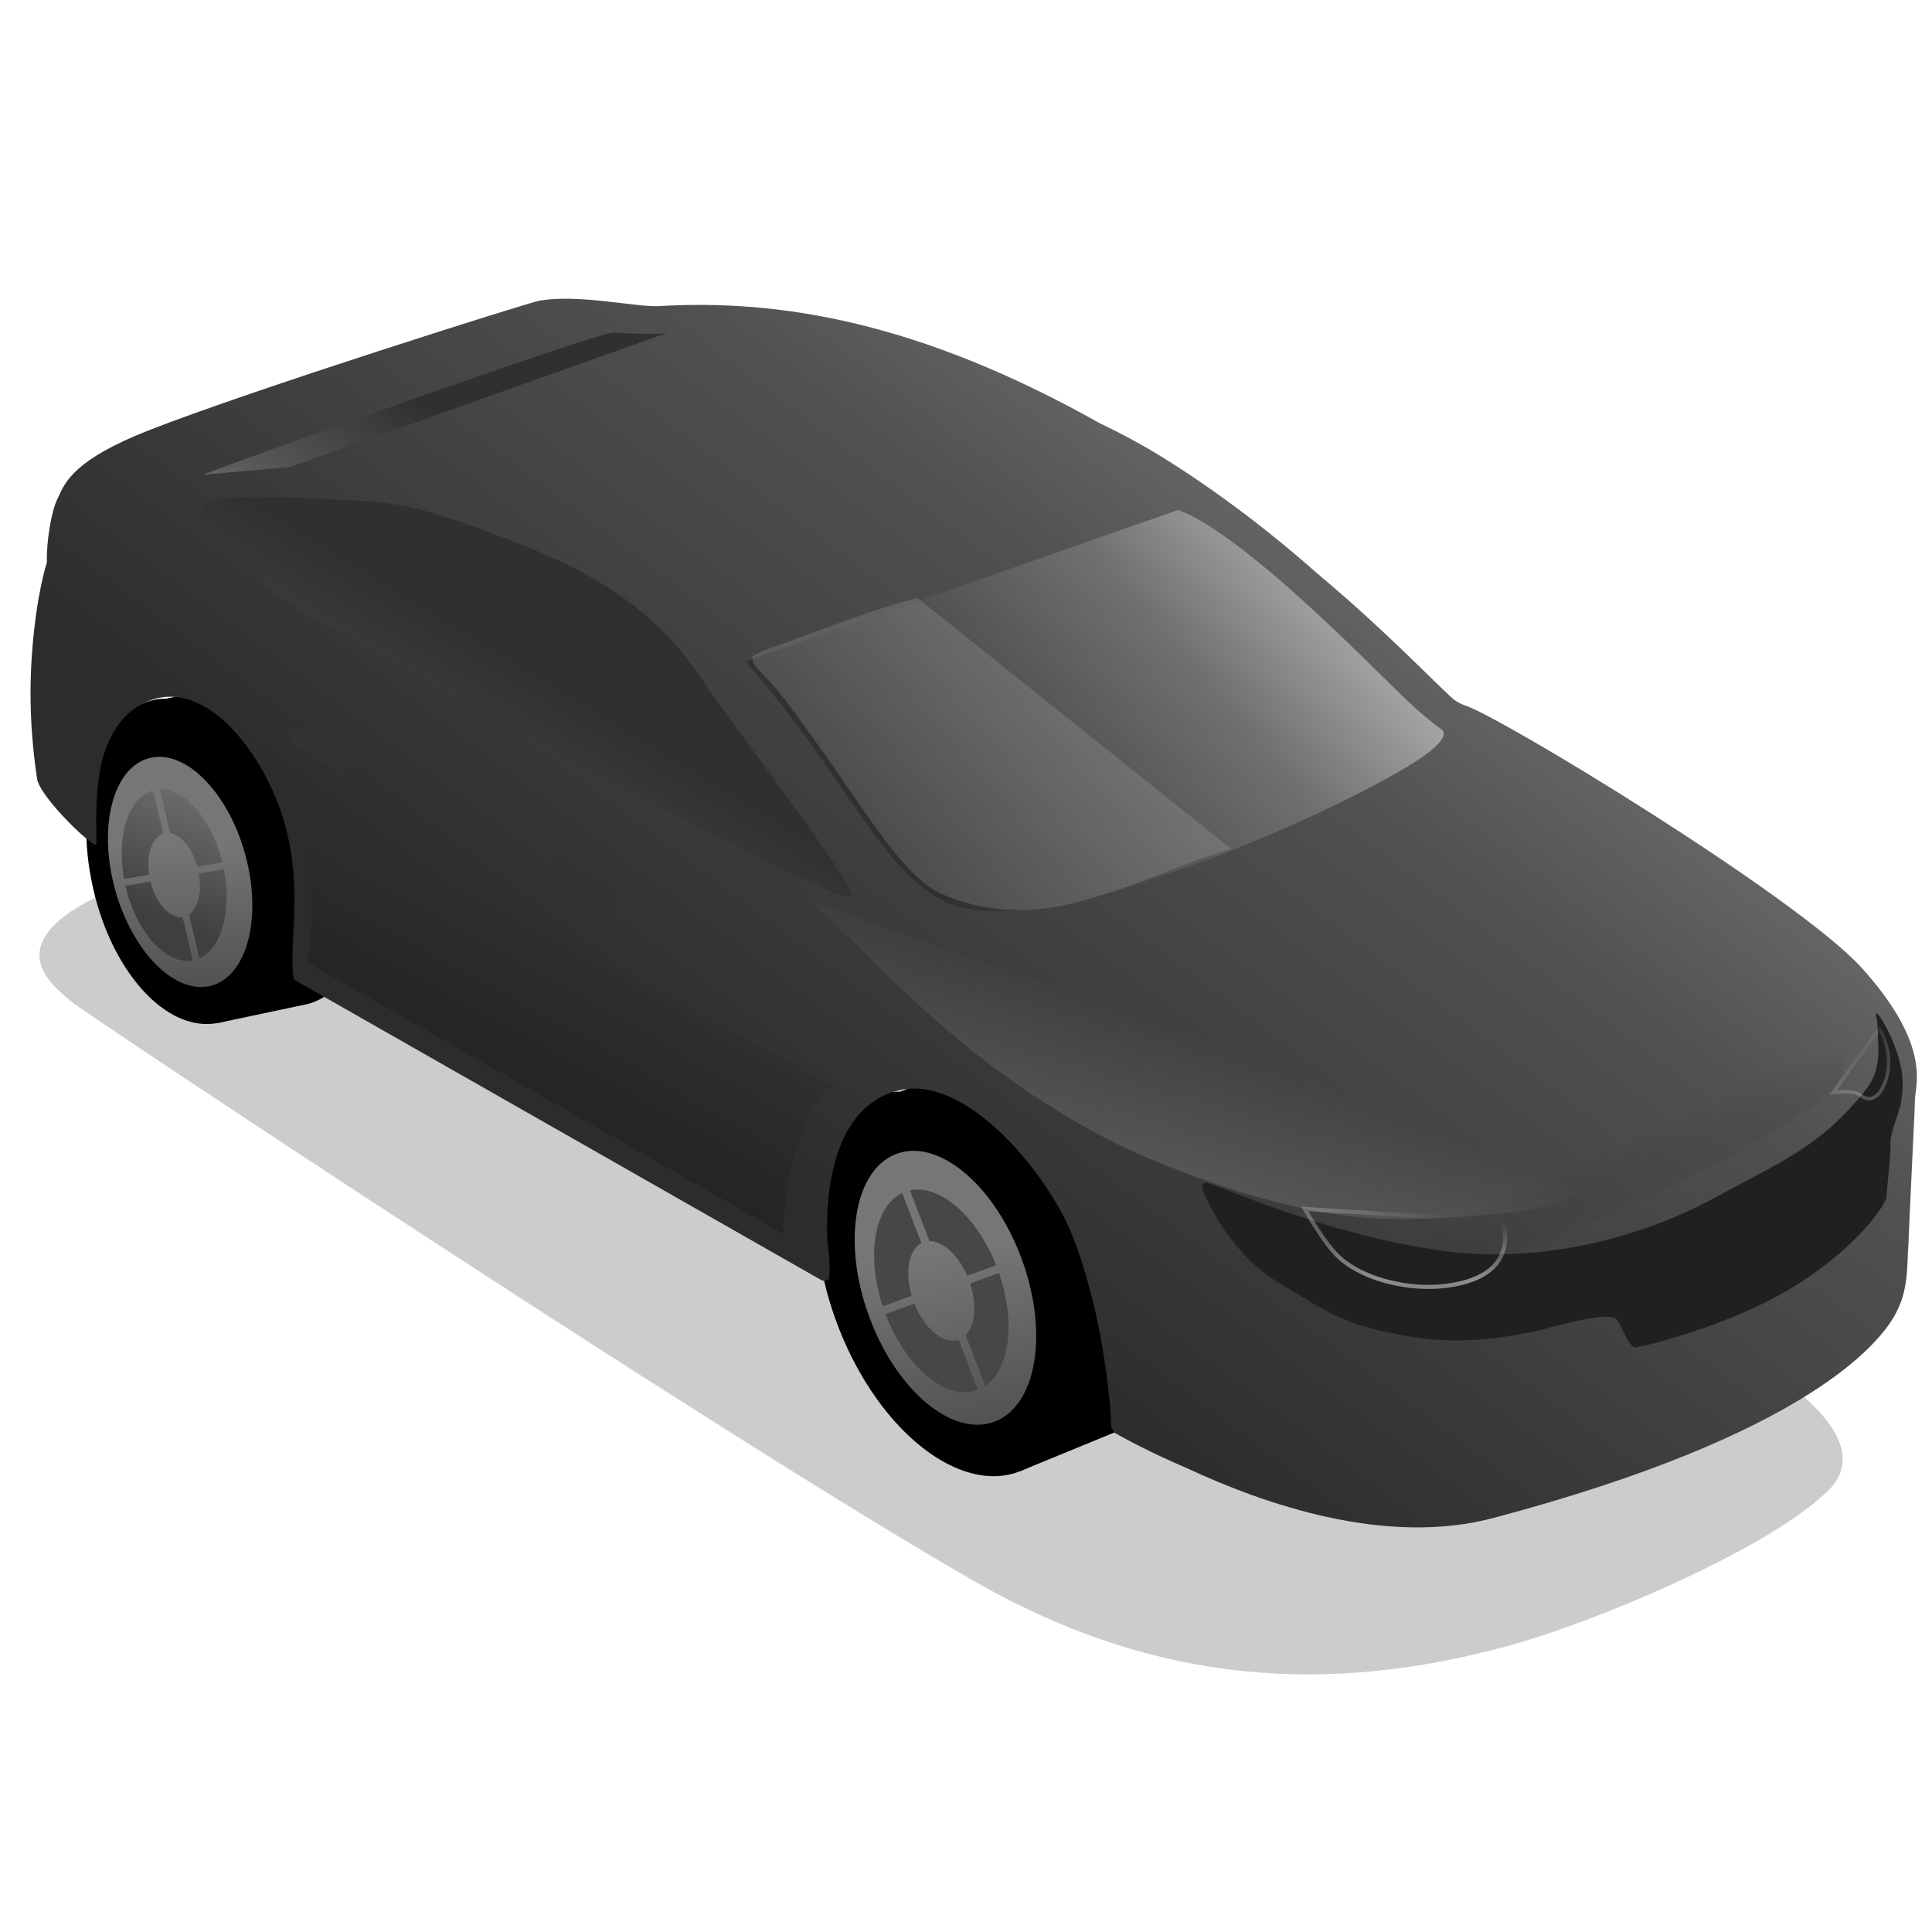 <svg width="34" height="34" viewBox="0 0 34 34" fill="none" xmlns="http://www.w3.org/2000/svg">
<g clip-path="url(#clip0_1_78)">
<g filter="url(#filter0_f_1_78)">
<path d="M26.522 28.97C28.108 28.539 31.015 27.292 32.082 26.317C33.307 25.301 30.909 23.983 30.626 23.788C30.343 23.593 16.385 15.306 13.944 14.01C11.503 12.714 3.513 14.812 1.556 15.857C-0.04 16.709 1.033 17.418 1.233 17.609C1.433 17.8 13.027 25.486 17.211 27.863C20.379 29.663 23.409 29.817 26.522 28.97Z" fill="black" fill-opacity="0.2"/>
</g>
<path fill-rule="evenodd" clip-rule="evenodd" d="M15.358 19.447L17.119 18.725L17.119 18.726C17.13 18.721 17.141 18.716 17.152 18.712C18.2 18.297 19.619 19.408 20.321 21.193C21.023 22.978 20.742 24.762 19.693 25.177C19.681 25.182 19.668 25.186 19.655 25.191L17.953 25.89L17.124 23.831C16.894 23.497 16.689 23.115 16.525 22.695C16.372 22.309 16.267 21.922 16.205 21.549L15.358 19.447Z" fill="black"/>
<path d="M17.949 25.892C16.901 26.307 15.483 25.197 14.781 23.413C14.08 21.63 14.361 19.847 15.41 19.433C16.458 19.018 17.876 20.127 18.578 21.911C19.279 23.695 18.997 25.477 17.949 25.892Z" fill="black"/>
<g filter="url(#filter1_d_1_78)">
<path d="M17.573 25.084C16.786 25.395 15.723 24.562 15.197 23.224C14.671 21.887 14.882 20.55 15.668 20.239C16.454 19.927 17.518 20.76 18.044 22.098C18.57 23.436 18.359 24.772 17.573 25.084Z" fill="url(#paint0_linear_1_78)"/>
</g>
<g filter="url(#filter2_di_1_78)">
<path fill-rule="evenodd" clip-rule="evenodd" d="M16.726 20.787C16.954 20.927 17.177 21.14 17.374 21.407L16.893 22.162C16.825 22.075 16.75 22.004 16.673 21.955L16.726 20.787ZM16.607 23.418C16.717 23.478 16.828 23.494 16.927 23.455C16.937 23.451 16.947 23.447 16.957 23.441L17.556 24.598C17.511 24.628 17.462 24.654 17.411 24.674C17.148 24.778 16.849 24.729 16.555 24.56L16.607 23.418ZM16.508 24.532L16.56 23.39C16.475 23.333 16.393 23.252 16.32 23.151L15.848 23.891C16.048 24.167 16.275 24.387 16.508 24.532ZM16.626 21.927L16.678 20.759C16.387 20.593 16.089 20.545 15.828 20.648C15.755 20.677 15.689 20.716 15.628 20.765L16.235 21.939C16.258 21.919 16.284 21.904 16.312 21.893C16.409 21.855 16.518 21.87 16.626 21.927ZM15.437 23.129C15.541 23.395 15.672 23.637 15.818 23.848L16.29 23.108C16.241 23.032 16.197 22.948 16.16 22.856C16.151 22.831 16.142 22.807 16.134 22.783L15.372 22.951C15.392 23.011 15.413 23.07 15.437 23.129ZM16.924 22.203L17.404 21.449C17.558 21.666 17.694 21.916 17.803 22.193C17.824 22.246 17.843 22.299 17.861 22.352L17.09 22.522C17.086 22.512 17.083 22.502 17.079 22.492C17.037 22.385 16.983 22.288 16.924 22.203ZM15.357 22.905C15.232 22.516 15.182 22.134 15.2 21.796L16.068 22.352C16.063 22.471 16.08 22.602 16.12 22.737L15.357 22.905ZM17.106 22.568C17.156 22.72 17.177 22.869 17.171 23.002L18.038 23.557C18.061 23.206 18.01 22.806 17.877 22.398L17.106 22.568ZM18.033 23.612L17.167 23.057C17.15 23.215 17.092 23.343 16.998 23.415L17.595 24.57C17.845 24.38 17.995 24.035 18.033 23.612ZM15.204 21.741L16.072 22.297C16.085 22.163 16.128 22.049 16.198 21.973L15.59 20.797C15.367 20.999 15.235 21.336 15.204 21.741Z" fill="#4C4C4C"/>
</g>
<path fill-rule="evenodd" clip-rule="evenodd" d="M15.361 19.41L17.122 18.688L17.122 18.689C17.133 18.684 17.144 18.679 17.155 18.675C18.204 18.26 19.622 19.371 20.324 21.156C21.026 22.941 20.745 24.724 19.697 25.139C19.684 25.145 19.671 25.149 19.658 25.154L17.956 25.853L17.125 23.79C16.896 23.457 16.692 23.076 16.528 22.658C16.377 22.273 16.271 21.888 16.209 21.516L15.361 19.41Z" fill="black"/>
<path d="M14.762 23.371C15.463 25.154 16.882 26.264 17.93 25.849C18.978 25.434 19.259 23.652 18.558 21.868C17.857 20.085 16.399 18.879 15.351 19.294C14.302 19.709 14.061 21.587 14.762 23.371Z" fill="black"/>
<g filter="url(#filter3_d_1_78)">
<path d="M17.523 25.011C16.789 25.311 15.797 24.502 15.309 23.206C14.82 21.909 15.019 20.615 15.753 20.315C16.487 20.015 17.478 20.824 17.967 22.12C18.456 23.417 18.257 24.711 17.523 25.011Z" fill="url(#paint1_linear_1_78)"/>
</g>
<g filter="url(#filter4_di_1_78)">
<path fill-rule="evenodd" clip-rule="evenodd" d="M15.655 23.066C16.016 24.018 16.741 24.612 17.283 24.402L16.943 23.521C16.683 23.61 16.341 23.331 16.163 22.883L15.655 23.066ZM15.607 22.93C15.313 22.036 15.457 21.173 15.948 20.937L16.288 21.818C16.063 21.937 15.993 22.33 16.116 22.746L15.607 22.93ZM17.093 22.393C16.934 22.024 16.663 21.78 16.429 21.783L16.085 20.89C16.605 20.777 17.258 21.337 17.603 22.209L17.093 22.393ZM17.145 22.529L17.653 22.345C17.949 23.201 17.841 24.039 17.411 24.334L17.067 23.441C17.233 23.273 17.268 22.906 17.145 22.529Z" fill="#474747"/>
</g>
<path fill-rule="evenodd" clip-rule="evenodd" d="M2.691 12.344L4.229 12.019L4.229 12.02C4.239 12.018 4.249 12.015 4.259 12.013C5.172 11.832 6.159 12.946 6.464 14.501C6.769 16.055 6.276 17.462 5.363 17.643C5.352 17.645 5.341 17.648 5.329 17.649L3.842 17.964L3.473 16.161C3.337 15.857 3.229 15.519 3.157 15.156C3.092 14.821 3.063 14.494 3.068 14.184L2.691 12.344Z" fill="black"/>
<path d="M3.837 17.964C2.924 18.145 1.936 17.032 1.632 15.479C1.327 13.925 1.82 12.519 2.734 12.338C3.647 12.157 4.634 13.27 4.938 14.823C5.243 16.377 4.75 17.783 3.837 17.964Z" fill="black"/>
<g filter="url(#filter5_d_1_78)">
<path d="M3.651 17.251C2.966 17.387 2.226 16.552 1.998 15.387C1.769 14.222 2.139 13.168 2.824 13.032C3.509 12.896 4.249 13.731 4.478 14.896C4.706 16.061 4.336 17.116 3.651 17.251Z" fill="url(#paint2_linear_1_78)"/>
</g>
<g filter="url(#filter6_di_1_78)">
<path fill-rule="evenodd" clip-rule="evenodd" d="M3.6 13.635C3.765 13.783 3.915 13.989 4.035 14.236L3.532 14.778C3.49 14.697 3.439 14.628 3.384 14.576L3.6 13.635ZM3.113 15.755C3.193 15.82 3.282 15.85 3.367 15.833C3.377 15.832 3.386 15.829 3.395 15.826L3.709 16.855C3.668 16.873 3.625 16.887 3.58 16.896C3.351 16.941 3.115 16.856 2.902 16.675L3.113 15.755ZM2.868 16.645L3.079 15.725C3.019 15.667 2.964 15.589 2.92 15.496L2.427 16.027C2.548 16.281 2.7 16.492 2.868 16.645ZM3.35 14.547L3.566 13.605C3.354 13.428 3.12 13.344 2.893 13.389C2.829 13.402 2.769 13.424 2.712 13.454L3.031 14.498C3.053 14.486 3.076 14.477 3.1 14.473C3.184 14.456 3.271 14.485 3.35 14.547ZM2.206 15.347C2.252 15.578 2.321 15.794 2.409 15.988L2.902 15.457C2.873 15.388 2.85 15.313 2.834 15.232C2.83 15.211 2.826 15.19 2.823 15.169L2.18 15.193C2.187 15.244 2.196 15.295 2.206 15.347ZM3.551 14.816L4.054 14.275C4.146 14.473 4.22 14.697 4.267 14.938C4.276 14.984 4.284 15.03 4.291 15.076L3.638 15.1C3.637 15.091 3.635 15.082 3.634 15.074C3.615 14.98 3.587 14.894 3.551 14.816ZM2.175 15.153C2.131 14.818 2.147 14.5 2.212 14.228L2.834 14.809C2.812 14.904 2.806 15.014 2.818 15.13L2.175 15.153ZM3.645 15.139C3.663 15.27 3.658 15.394 3.633 15.501L4.255 16.082C4.327 15.8 4.344 15.467 4.297 15.116L3.645 15.139ZM4.244 16.125L3.622 15.545C3.585 15.67 3.519 15.766 3.432 15.811L3.746 16.838C3.977 16.721 4.15 16.463 4.244 16.125ZM2.223 14.184L2.845 14.765C2.876 14.657 2.928 14.571 2.996 14.52L2.677 13.475C2.466 13.606 2.309 13.86 2.223 14.184Z" fill="#4C4C4C"/>
</g>
<path fill-rule="evenodd" clip-rule="evenodd" d="M2.685 12.383L4.223 12.058L4.223 12.059C4.232 12.057 4.242 12.055 4.251 12.053C5.165 11.872 6.152 12.985 6.457 14.54C6.762 16.095 6.269 17.502 5.355 17.683C5.343 17.685 5.331 17.687 5.319 17.689L3.836 18.003L3.469 16.208C3.331 15.902 3.222 15.561 3.15 15.195C3.084 14.858 3.055 14.527 3.06 14.215L2.685 12.383Z" fill="black"/>
<path d="M3.838 18.002C2.914 18.185 1.916 17.06 1.608 15.489C1.3 13.918 1.799 12.497 2.722 12.314C3.645 12.131 4.644 13.256 4.952 14.827C5.26 16.397 4.761 17.819 3.838 18.002Z" fill="black"/>
<g filter="url(#filter7_d_1_78)">
<g filter="url(#filter8_d_1_78)">
<path d="M3.712 17.348C3.077 17.511 2.321 16.746 2.021 15.639C1.722 14.532 1.994 13.503 2.629 13.341C3.263 13.178 4.02 13.944 4.319 15.05C4.618 16.157 4.346 17.186 3.712 17.348Z" fill="url(#paint3_linear_1_78)"/>
</g>
<g filter="url(#filter9_di_1_78)">
<path fill-rule="evenodd" clip-rule="evenodd" d="M2.28 15.531C2.467 16.349 2.995 16.933 3.465 16.844L3.287 16.083C3.063 16.115 2.815 15.842 2.721 15.457L2.28 15.531ZM2.255 15.41C2.116 14.646 2.335 13.971 2.767 13.851L2.944 14.612C2.747 14.677 2.644 14.983 2.697 15.336L2.255 15.41ZM3.544 15.193C3.456 14.871 3.26 14.634 3.066 14.603L2.886 13.832C3.329 13.816 3.802 14.363 3.985 15.119L3.544 15.193ZM3.572 15.314L4.012 15.24C4.155 15.973 3.969 16.632 3.58 16.808L3.4 16.037C3.557 15.926 3.629 15.636 3.572 15.314Z" fill="url(#paint4_linear_1_78)"/>
</g>
</g>
<g filter="url(#filter10_ii_1_78)">
<path fill-rule="evenodd" clip-rule="evenodd" d="M25.442 12.53C25.515 12.579 25.579 12.613 25.636 12.631C26.269 12.831 31.501 16.015 32.618 17.25C33.704 18.452 33.61 19.137 33.566 19.455C33.56 19.501 33.555 19.539 33.554 19.57C33.552 19.725 33.537 20.036 33.517 20.432C33.506 20.665 33.493 20.928 33.48 21.206L33.438 22.148C33.433 22.218 33.429 22.29 33.427 22.363C33.414 22.675 33.4 23.014 33.193 23.376C32.937 23.823 31.724 25.449 26.131 26.932C24.234 27.435 22.092 26.685 20.732 26.049C20.125 25.791 19.678 25.549 19.484 25.44C19.456 25.424 19.439 25.397 19.436 25.365C19.427 25.36 19.419 25.356 19.412 25.352C19.398 24.873 19.314 24.185 19.175 23.497C19.022 22.784 18.81 22.076 18.564 21.608C17.979 20.497 16.691 19.101 15.614 19.419C14.393 19.78 14.407 21.514 14.411 21.928C14.413 22.05 14.423 22.131 14.434 22.212C14.448 22.328 14.463 22.441 14.45 22.669C14.449 22.678 14.447 22.686 14.445 22.694C14.443 22.715 14.442 22.736 14.44 22.759L14.408 22.741C14.38 22.76 14.342 22.763 14.308 22.744L5.063 17.477C5.037 17.462 5.019 17.436 5.015 17.406C4.992 17.192 5.004 16.94 5.017 16.657V16.657C5.052 15.925 5.097 14.984 4.558 13.934C4.066 12.975 3.316 12.322 2.599 12.511C1.882 12.701 1.656 13.454 1.598 13.876C1.541 14.29 1.547 14.673 1.55 14.895V14.895C1.551 14.985 1.552 15.048 1.548 15.077C1.535 15.178 0.557 14.256 0.507 13.92C0.354 12.896 0.355 11.943 0.506 10.917C0.531 10.743 0.618 10.294 0.673 10.144C0.678 10.13 0.68 10.116 0.68 10.102C0.671 9.747 0.758 9.216 0.866 8.996C0.876 8.977 0.885 8.957 0.895 8.936L0.895 8.935C1.01 8.686 1.189 8.296 2.46 7.795C4.264 7.085 9.158 5.542 9.346 5.509C9.791 5.432 10.353 5.499 10.807 5.553C11.074 5.585 11.305 5.613 11.452 5.604C13.589 5.479 16.04 5.883 19.218 7.67C19.645 7.874 20.066 8.104 20.472 8.364C21.485 9.011 22.332 9.687 23.035 10.307C23.858 10.996 24.49 11.612 24.943 12.053C25.144 12.249 25.31 12.411 25.442 12.53Z" fill="url(#paint5_linear_1_78)"/>
</g>
<g filter="url(#filter11_ddi_1_78)">
<path d="M16.739 15.813C15.57 15.266 14.977 13.607 13.237 11.624C13.214 11.598 13.224 11.557 13.257 11.546L20.785 8.91C20.792 8.908 20.799 8.907 20.807 8.909C20.902 8.932 21.634 9.161 23.703 11.152C24.713 12.124 24.912 12.374 25.439 12.764C25.522 12.826 25.502 12.953 25.174 13.199C24.131 13.983 18.456 16.615 16.739 15.813Z" fill="url(#paint6_linear_1_78)"/>
</g>
<g filter="url(#filter12_di_1_78)">
<path d="M8.679 9.211C7.147 8.652 6.926 8.688 5.732 8.634C4.992 8.601 3.763 8.504 3.62 8.831C3.477 9.157 4.85 10.265 5.422 10.617C5.702 10.788 15.385 16.198 15.096 15.598C14.741 14.857 13.047 12.712 12.475 11.842C11.522 10.39 10.212 9.771 8.679 9.211Z" fill="url(#paint7_linear_1_78)"/>
</g>
<g filter="url(#filter13_di_1_78)">
<path d="M5.201 8.073L11.842 5.711C11.842 5.711 11.694 5.756 10.894 5.708C10.615 5.692 3.721 8.168 3.67 8.209L5.201 8.073Z" fill="url(#paint8_linear_1_78)"/>
</g>
<g filter="url(#filter14_f_1_78)">
<path d="M19.538 20.073C17.085 18.796 15.744 17.271 14.295 15.867C18.729 17.402 28.002 20.741 27.846 20.924C27.651 21.153 26.963 21.404 24.712 21.454C22.495 21.503 19.818 20.219 19.538 20.073Z" fill="url(#paint9_linear_1_78)" fill-opacity="0.21"/>
</g>
<g filter="url(#filter15_di_1_78)">
<path d="M10.822 15.612C10.823 15.594 10.813 15.577 10.797 15.568L9.881 15.07C9.85 15.053 9.812 15.075 9.81 15.11L9.8 15.34C9.799 15.358 9.809 15.376 9.825 15.385L10.741 15.88C10.772 15.898 10.81 15.876 10.812 15.84L10.822 15.612Z" fill="#323232"/>
</g>
<g filter="url(#filter16_di_1_78)">
<path d="M6.125 13.282C6.126 13.264 6.116 13.246 6.099 13.238L5.183 12.74C5.152 12.723 5.114 12.745 5.112 12.78L5.102 13.01C5.101 13.028 5.111 13.046 5.127 13.055L6.043 13.55C6.075 13.567 6.113 13.546 6.114 13.51L6.125 13.282Z" fill="#323232"/>
</g>
<path d="M21.666 14.938L16.145 10.523C15.483 10.67 13.965 11.269 13.677 11.363C13.303 11.484 13.239 11.558 13.239 11.558C13.234 11.669 13.288 11.72 13.459 11.902C13.703 12.161 13.806 12.281 14.403 13.118C15.263 14.323 15.908 15.437 16.561 15.727C17.081 15.958 17.899 16.176 19.091 15.841C20.157 15.542 20.821 15.18 21.666 14.938Z" fill="#C4C4C4" fill-opacity="0.2"/>
<g opacity="0.17" filter="url(#filter17_f_1_78)">
<path d="M31.641 18.689C30.03 19.849 26.491 21.452 24.934 21.651" stroke="url(#paint10_linear_1_78)" stroke-width="1.593" stroke-linecap="round" stroke-linejoin="round"/>
</g>
<g filter="url(#filter18_dii_1_78)">
<path d="M32.807 19.192C33.127 18.797 33.056 18.468 33.035 17.952C33.035 17.944 33.033 17.936 33.031 17.929C32.909 17.499 33.446 18.367 33.48 18.951C33.491 19.143 33.474 19.239 33.449 19.415C33.437 19.495 33.249 19.98 33.268 20.088C33.288 20.195 33.201 20.926 33.2 21.037C33.199 21.148 32.699 21.951 31.448 22.691C30.409 23.306 28.94 23.674 28.79 23.688C28.64 23.703 28.517 23.198 28.411 23.166C28.132 23.081 27.284 23.349 26.969 23.414C26.602 23.489 25.745 23.661 24.824 23.5C23.685 23.301 23.515 23.163 22.488 22.542C21.772 22.11 21.298 21.291 21.158 20.889C21.136 20.824 21.195 20.771 21.259 20.794C21.923 21.041 23.481 21.707 25.276 21.974C27.792 22.347 29.844 21.235 30.137 21.076C31.373 20.404 32.017 20.164 32.807 19.192Z" fill="#211F1F"/>
</g>
<mask id="mask0_1_78" style="mask-type:alpha" maskUnits="userSpaceOnUse" x="21" y="17" width="13" height="7">
<path d="M32.809 19.187C33.16 18.753 33.08 18.198 32.969 17.806C32.943 17.711 33.041 17.658 33.096 17.74C33.453 18.275 33.579 18.744 33.603 18.974C33.614 19.166 33.604 19.287 33.579 19.463C33.567 19.543 33.251 19.975 33.27 20.082C33.29 20.19 33.204 20.92 33.203 21.031C33.201 21.142 32.702 21.946 31.451 22.687C30.413 23.302 28.944 23.671 28.794 23.686C28.645 23.701 28.521 23.196 28.415 23.163C28.136 23.079 27.288 23.348 26.973 23.413C26.606 23.488 25.749 23.661 24.828 23.5C23.689 23.302 23.519 23.164 22.492 22.544C21.776 22.112 21.301 21.294 21.16 20.891C21.138 20.827 21.198 20.773 21.261 20.797C21.926 21.043 23.484 21.709 25.279 21.974C27.796 22.345 29.846 21.232 30.14 21.072C31.375 20.4 32.019 20.16 32.809 19.187Z" fill="#999999"/>
</mask>
<g mask="url(#mask0_1_78)">
<g filter="url(#filter19_d_1_78)">
<path d="M22.939 21.216L26.417 21.425C26.419 21.431 26.421 21.439 26.424 21.448C26.433 21.477 26.443 21.518 26.451 21.568C26.467 21.669 26.472 21.803 26.431 21.941C26.391 22.078 26.304 22.22 26.133 22.336C25.961 22.453 25.703 22.546 25.317 22.58C25.087 22.6 24.772 22.585 24.451 22.509C24.13 22.433 23.805 22.297 23.555 22.078C23.418 21.959 23.257 21.73 23.128 21.529C23.064 21.429 23.009 21.336 22.969 21.268C22.958 21.249 22.948 21.231 22.939 21.216Z" stroke="white" stroke-opacity="0.5" stroke-width="0.072"/>
</g>
<g filter="url(#filter20_d_1_78)">
<path d="M32.224 19.187L33.039 18.066C33.047 18.08 33.057 18.098 33.068 18.119C33.098 18.178 33.135 18.262 33.162 18.363C33.217 18.567 33.234 18.839 33.087 19.122C33.044 19.205 32.983 19.263 32.917 19.286C32.854 19.309 32.781 19.299 32.707 19.238C32.67 19.208 32.615 19.192 32.559 19.184C32.501 19.175 32.437 19.174 32.378 19.176C32.319 19.178 32.265 19.182 32.224 19.187Z" stroke="white" stroke-opacity="0.5" stroke-width="0.06"/>
</g>
</g>
<g filter="url(#filter21_f_1_78)">
<path d="M14.684 19.111L5.096 14.04C5.633 15.179 5.469 16.423 5.422 16.944L13.776 21.704C13.843 20.221 14.326 19.24 14.684 19.111Z" fill="url(#paint11_linear_1_78)"/>
</g>
</g>
<defs>
<filter id="filter0_f_1_78" x="0.022" y="12.927" width="33.08" height="17.213" filterUnits="userSpaceOnUse" color-interpolation-filters="sRGB">
<feFlood flood-opacity="0" result="BackgroundImageFix"/>
<feBlend mode="normal" in="SourceGraphic" in2="BackgroundImageFix" result="shape"/>
<feGaussianBlur stdDeviation="0.337" result="effect1_foregroundBlur_1_78"/>
</filter>
<filter id="filter1_d_1_78" x="14.883" y="20.149" width="3.474" height="5.024" filterUnits="userSpaceOnUse" color-interpolation-filters="sRGB">
<feFlood flood-opacity="0" result="BackgroundImageFix"/>
<feColorMatrix in="SourceAlpha" type="matrix" values="0 0 0 0 0 0 0 0 0 0 0 0 0 0 0 0 0 0 127 0" result="hardAlpha"/>
<feOffset/>
<feGaussianBlur stdDeviation="0.012"/>
<feComposite in2="hardAlpha" operator="out"/>
<feColorMatrix type="matrix" values="0 0 0 0 0 0 0 0 0 0 0 0 0 0 0 0 0 0 0.25 0"/>
<feBlend mode="normal" in2="BackgroundImageFix" result="effect1_dropShadow_1_78"/>
<feBlend mode="normal" in="SourceGraphic" in2="effect1_dropShadow_1_78" result="shape"/>
</filter>
<filter id="filter2_di_1_78" x="15.124" y="20.589" width="2.934" height="4.188" filterUnits="userSpaceOnUse" color-interpolation-filters="sRGB">
<feFlood flood-opacity="0" result="BackgroundImageFix"/>
<feColorMatrix in="SourceAlpha" type="matrix" values="0 0 0 0 0 0 0 0 0 0 0 0 0 0 0 0 0 0 127 0" result="hardAlpha"/>
<feOffset dy="0.01"/>
<feGaussianBlur stdDeviation="0.007"/>
<feColorMatrix type="matrix" values="0 0 0 0 1 0 0 0 0 1 0 0 0 0 1 0 0 0 0.41 0"/>
<feBlend mode="normal" in2="BackgroundImageFix" result="effect1_dropShadow_1_78"/>
<feBlend mode="normal" in="SourceGraphic" in2="effect1_dropShadow_1_78" result="shape"/>
<feColorMatrix in="SourceAlpha" type="matrix" values="0 0 0 0 0 0 0 0 0 0 0 0 0 0 0 0 0 0 127 0" result="hardAlpha"/>
<feOffset dx="-0.072" dy="0.048"/>
<feGaussianBlur stdDeviation="0.036"/>
<feComposite in2="hardAlpha" operator="arithmetic" k2="-1" k3="1"/>
<feColorMatrix type="matrix" values="0 0 0 0 0 0 0 0 0 0 0 0 0 0 0 0 0 0 0.25 0"/>
<feBlend mode="normal" in2="shape" result="effect2_innerShadow_1_78"/>
</filter>
<filter id="filter3_d_1_78" x="15.023" y="20.235" width="3.229" height="4.856" filterUnits="userSpaceOnUse" color-interpolation-filters="sRGB">
<feFlood flood-opacity="0" result="BackgroundImageFix"/>
<feColorMatrix in="SourceAlpha" type="matrix" values="0 0 0 0 0 0 0 0 0 0 0 0 0 0 0 0 0 0 127 0" result="hardAlpha"/>
<feOffset/>
<feGaussianBlur stdDeviation="0.009"/>
<feComposite in2="hardAlpha" operator="out"/>
<feColorMatrix type="matrix" values="0 0 0 0 0 0 0 0 0 0 0 0 0 0 0 0 0 0 0.25 0"/>
<feBlend mode="normal" in2="BackgroundImageFix" result="effect1_dropShadow_1_78"/>
<feBlend mode="normal" in="SourceGraphic" in2="effect1_dropShadow_1_78" result="shape"/>
</filter>
<filter id="filter4_di_1_78" x="15.383" y="20.871" width="2.451" height="3.621" filterUnits="userSpaceOnUse" color-interpolation-filters="sRGB">
<feFlood flood-opacity="0" result="BackgroundImageFix"/>
<feColorMatrix in="SourceAlpha" type="matrix" values="0 0 0 0 0 0 0 0 0 0 0 0 0 0 0 0 0 0 127 0" result="hardAlpha"/>
<feOffset dy="0.01"/>
<feGaussianBlur stdDeviation="0.007"/>
<feColorMatrix type="matrix" values="0 0 0 0 1 0 0 0 0 1 0 0 0 0 1 0 0 0 0.41 0"/>
<feBlend mode="normal" in2="BackgroundImageFix" result="effect1_dropShadow_1_78"/>
<feBlend mode="normal" in="SourceGraphic" in2="effect1_dropShadow_1_78" result="shape"/>
<feColorMatrix in="SourceAlpha" type="matrix" values="0 0 0 0 0 0 0 0 0 0 0 0 0 0 0 0 0 0 127 0" result="hardAlpha"/>
<feOffset dx="-0.072" dy="0.048"/>
<feGaussianBlur stdDeviation="0.036"/>
<feComposite in2="hardAlpha" operator="arithmetic" k2="-1" k3="1"/>
<feColorMatrix type="matrix" values="0 0 0 0 0 0 0 0 0 0 0 0 0 0 0 0 0 0 0.25 0"/>
<feBlend mode="normal" in2="shape" result="effect2_innerShadow_1_78"/>
</filter>
<filter id="filter5_d_1_78" x="1.91" y="12.998" width="2.655" height="4.288" filterUnits="userSpaceOnUse" color-interpolation-filters="sRGB">
<feFlood flood-opacity="0" result="BackgroundImageFix"/>
<feColorMatrix in="SourceAlpha" type="matrix" values="0 0 0 0 0 0 0 0 0 0 0 0 0 0 0 0 0 0 127 0" result="hardAlpha"/>
<feOffset/>
<feGaussianBlur stdDeviation="0.01"/>
<feComposite in2="hardAlpha" operator="out"/>
<feColorMatrix type="matrix" values="0 0 0 0 0 0 0 0 0 0 0 0 0 0 0 0 0 0 0.25 0"/>
<feBlend mode="normal" in2="BackgroundImageFix" result="effect1_dropShadow_1_78"/>
<feBlend mode="normal" in="SourceGraphic" in2="effect1_dropShadow_1_78" result="shape"/>
</filter>
<filter id="filter6_di_1_78" x="2.09" y="13.373" width="2.245" height="3.574" filterUnits="userSpaceOnUse" color-interpolation-filters="sRGB">
<feFlood flood-opacity="0" result="BackgroundImageFix"/>
<feColorMatrix in="SourceAlpha" type="matrix" values="0 0 0 0 0 0 0 0 0 0 0 0 0 0 0 0 0 0 127 0" result="hardAlpha"/>
<feOffset dy="0.008"/>
<feGaussianBlur stdDeviation="0.006"/>
<feColorMatrix type="matrix" values="0 0 0 0 1 0 0 0 0 1 0 0 0 0 1 0 0 0 0.41 0"/>
<feBlend mode="normal" in2="BackgroundImageFix" result="effect1_dropShadow_1_78"/>
<feBlend mode="normal" in="SourceGraphic" in2="effect1_dropShadow_1_78" result="shape"/>
<feColorMatrix in="SourceAlpha" type="matrix" values="0 0 0 0 0 0 0 0 0 0 0 0 0 0 0 0 0 0 127 0" result="hardAlpha"/>
<feOffset dx="-0.06" dy="0.04"/>
<feGaussianBlur stdDeviation="0.03"/>
<feComposite in2="hardAlpha" operator="arithmetic" k2="-1" k3="1"/>
<feColorMatrix type="matrix" values="0 0 0 0 0 0 0 0 0 0 0 0 0 0 0 0 0 0 0.25 0"/>
<feBlend mode="normal" in2="shape" result="effect2_innerShadow_1_78"/>
</filter>
<filter id="filter7_d_1_78" x="1.882" y="13.301" width="2.576" height="4.086" filterUnits="userSpaceOnUse" color-interpolation-filters="sRGB">
<feFlood flood-opacity="0" result="BackgroundImageFix"/>
<feColorMatrix in="SourceAlpha" type="matrix" values="0 0 0 0 0 0 0 0 0 0 0 0 0 0 0 0 0 0 127 0" result="hardAlpha"/>
<feOffset/>
<feGaussianBlur stdDeviation="0.009"/>
<feComposite in2="hardAlpha" operator="out"/>
<feColorMatrix type="matrix" values="0 0 0 0 0 0 0 0 0 0 0 0 0 0 0 0 0 0 0.25 0"/>
<feBlend mode="normal" in2="BackgroundImageFix" result="effect1_dropShadow_1_78"/>
<feBlend mode="normal" in="SourceGraphic" in2="effect1_dropShadow_1_78" result="shape"/>
</filter>
<filter id="filter8_d_1_78" x="1.882" y="13.301" width="2.577" height="4.087" filterUnits="userSpaceOnUse" color-interpolation-filters="sRGB">
<feFlood flood-opacity="0" result="BackgroundImageFix"/>
<feColorMatrix in="SourceAlpha" type="matrix" values="0 0 0 0 0 0 0 0 0 0 0 0 0 0 0 0 0 0 127 0" result="hardAlpha"/>
<feOffset/>
<feGaussianBlur stdDeviation="0.009"/>
<feComposite in2="hardAlpha" operator="out"/>
<feColorMatrix type="matrix" values="0 0 0 0 0 0 0 0 0 0 0 0 0 0 0 0 0 0 0.25 0"/>
<feBlend mode="normal" in2="BackgroundImageFix" result="effect1_dropShadow_1_78"/>
<feBlend mode="normal" in="SourceGraphic" in2="effect1_dropShadow_1_78" result="shape"/>
</filter>
<filter id="filter9_di_1_78" x="2.141" y="13.827" width="1.933" height="3.074" filterUnits="userSpaceOnUse" color-interpolation-filters="sRGB">
<feFlood flood-opacity="0" result="BackgroundImageFix"/>
<feColorMatrix in="SourceAlpha" type="matrix" values="0 0 0 0 0 0 0 0 0 0 0 0 0 0 0 0 0 0 127 0" result="hardAlpha"/>
<feOffset dy="0.01"/>
<feGaussianBlur stdDeviation="0.007"/>
<feColorMatrix type="matrix" values="0 0 0 0 1 0 0 0 0 1 0 0 0 0 1 0 0 0 0.41 0"/>
<feBlend mode="normal" in2="BackgroundImageFix" result="effect1_dropShadow_1_78"/>
<feBlend mode="normal" in="SourceGraphic" in2="effect1_dropShadow_1_78" result="shape"/>
<feColorMatrix in="SourceAlpha" type="matrix" values="0 0 0 0 0 0 0 0 0 0 0 0 0 0 0 0 0 0 127 0" result="hardAlpha"/>
<feOffset dx="-0.072" dy="0.048"/>
<feGaussianBlur stdDeviation="0.036"/>
<feComposite in2="hardAlpha" operator="arithmetic" k2="-1" k3="1"/>
<feColorMatrix type="matrix" values="0 0 0 0 0 0 0 0 0 0 0 0 0 0 0 0 0 0 0.25 0"/>
<feBlend mode="normal" in2="shape" result="effect2_innerShadow_1_78"/>
</filter>
<filter id="filter10_ii_1_78" x="0.392" y="5.281" width="33.342" height="21.816" filterUnits="userSpaceOnUse" color-interpolation-filters="sRGB">
<feFlood flood-opacity="0" result="BackgroundImageFix"/>
<feBlend mode="normal" in="SourceGraphic" in2="BackgroundImageFix" result="shape"/>
<feColorMatrix in="SourceAlpha" type="matrix" values="0 0 0 0 0 0 0 0 0 0 0 0 0 0 0 0 0 0 127 0" result="hardAlpha"/>
<feOffset dx="0.145" dy="-0.193"/>
<feGaussianBlur stdDeviation="0.579"/>
<feComposite in2="hardAlpha" operator="arithmetic" k2="-1" k3="1"/>
<feColorMatrix type="matrix" values="0 0 0 0 0 0 0 0 0 0 0 0 0 0 0 0 0 0 0.07 0"/>
<feBlend mode="normal" in2="shape" result="effect1_innerShadow_1_78"/>
<feColorMatrix in="SourceAlpha" type="matrix" values="0 0 0 0 0 0 0 0 0 0 0 0 0 0 0 0 0 0 127 0" result="hardAlpha"/>
<feOffset dy="-0.024"/>
<feGaussianBlur stdDeviation="0.048"/>
<feComposite in2="hardAlpha" operator="arithmetic" k2="-1" k3="1"/>
<feColorMatrix type="matrix" values="0 0 0 0 0 0 0 0 0 0 0 0 0 0 0 0 0 0 0.25 0"/>
<feBlend mode="normal" in2="effect1_innerShadow_1_78" result="effect2_innerShadow_1_78"/>
</filter>
<filter id="filter11_ddi_1_78" x="13.128" y="8.835" width="12.401" height="7.2" filterUnits="userSpaceOnUse" color-interpolation-filters="sRGB">
<feFlood flood-opacity="0" result="BackgroundImageFix"/>
<feColorMatrix in="SourceAlpha" type="matrix" values="0 0 0 0 0 0 0 0 0 0 0 0 0 0 0 0 0 0 127 0" result="hardAlpha"/>
<feOffset dx="-0.048" dy="0.024"/>
<feGaussianBlur stdDeviation="0.024"/>
<feColorMatrix type="matrix" values="0 0 0 0 1 0 0 0 0 1 0 0 0 0 1 0 0 0 0.28 0"/>
<feBlend mode="normal" in2="BackgroundImageFix" result="effect1_dropShadow_1_78"/>
<feColorMatrix in="SourceAlpha" type="matrix" values="0 0 0 0 0 0 0 0 0 0 0 0 0 0 0 0 0 0 127 0" result="hardAlpha"/>
<feOffset dy="-0.024"/>
<feGaussianBlur stdDeviation="0.024"/>
<feColorMatrix type="matrix" values="0 0 0 0 1 0 0 0 0 1 0 0 0 0 1 0 0 0 0.56 0"/>
<feBlend mode="normal" in2="effect1_dropShadow_1_78" result="effect2_dropShadow_1_78"/>
<feBlend mode="normal" in="SourceGraphic" in2="effect2_dropShadow_1_78" result="shape"/>
<feColorMatrix in="SourceAlpha" type="matrix" values="0 0 0 0 0 0 0 0 0 0 0 0 0 0 0 0 0 0 127 0" result="hardAlpha"/>
<feOffset dx="-0.024" dy="0.072"/>
<feGaussianBlur stdDeviation="0.036"/>
<feComposite in2="hardAlpha" operator="arithmetic" k2="-1" k3="1"/>
<feColorMatrix type="matrix" values="0 0 0 0 0 0 0 0 0 0 0 0 0 0 0 0 0 0 0.75 0"/>
<feBlend mode="normal" in2="shape" result="effect3_innerShadow_1_78"/>
</filter>
<filter id="filter12_di_1_78" x="3.513" y="8.594" width="11.614" height="7.146" filterUnits="userSpaceOnUse" color-interpolation-filters="sRGB">
<feFlood flood-opacity="0" result="BackgroundImageFix"/>
<feColorMatrix in="SourceAlpha" type="matrix" values="0 0 0 0 0 0 0 0 0 0 0 0 0 0 0 0 0 0 127 0" result="hardAlpha"/>
<feOffset dy="0.025"/>
<feGaussianBlur stdDeviation="0.012"/>
<feColorMatrix type="matrix" values="0 0 0 0 0.925 0 0 0 0 0.925 0 0 0 0 0.925 0 0 0 0.37 0"/>
<feBlend mode="normal" in2="BackgroundImageFix" result="effect1_dropShadow_1_78"/>
<feBlend mode="normal" in="SourceGraphic" in2="effect1_dropShadow_1_78" result="shape"/>
<feColorMatrix in="SourceAlpha" type="matrix" values="0 0 0 0 0 0 0 0 0 0 0 0 0 0 0 0 0 0 127 0" result="hardAlpha"/>
<feOffset dx="-0.097" dy="0.121"/>
<feGaussianBlur stdDeviation="0.048"/>
<feComposite in2="hardAlpha" operator="arithmetic" k2="-1" k3="1"/>
<feColorMatrix type="matrix" values="0 0 0 0 0 0 0 0 0 0 0 0 0 0 0 0 0 0 0.8 0"/>
<feBlend mode="normal" in2="shape" result="effect2_innerShadow_1_78"/>
</filter>
<filter id="filter13_di_1_78" x="3.573" y="5.708" width="8.294" height="2.598" filterUnits="userSpaceOnUse" color-interpolation-filters="sRGB">
<feFlood flood-opacity="0" result="BackgroundImageFix"/>
<feColorMatrix in="SourceAlpha" type="matrix" values="0 0 0 0 0 0 0 0 0 0 0 0 0 0 0 0 0 0 127 0" result="hardAlpha"/>
<feOffset dy="0.025"/>
<feGaussianBlur stdDeviation="0.012"/>
<feColorMatrix type="matrix" values="0 0 0 0 0.925 0 0 0 0 0.925 0 0 0 0 0.925 0 0 0 0.37 0"/>
<feBlend mode="normal" in2="BackgroundImageFix" result="effect1_dropShadow_1_78"/>
<feBlend mode="normal" in="SourceGraphic" in2="effect1_dropShadow_1_78" result="shape"/>
<feColorMatrix in="SourceAlpha" type="matrix" values="0 0 0 0 0 0 0 0 0 0 0 0 0 0 0 0 0 0 127 0" result="hardAlpha"/>
<feOffset dx="-0.097" dy="0.121"/>
<feGaussianBlur stdDeviation="0.048"/>
<feComposite in2="hardAlpha" operator="arithmetic" k2="-1" k3="1"/>
<feColorMatrix type="matrix" values="0 0 0 0 0 0 0 0 0 0 0 0 0 0 0 0 0 0 0.8 0"/>
<feBlend mode="normal" in2="shape" result="effect2_innerShadow_1_78"/>
</filter>
<filter id="filter14_f_1_78" x="13.957" y="15.529" width="14.228" height="6.264" filterUnits="userSpaceOnUse" color-interpolation-filters="sRGB">
<feFlood flood-opacity="0" result="BackgroundImageFix"/>
<feBlend mode="normal" in="SourceGraphic" in2="BackgroundImageFix" result="shape"/>
<feGaussianBlur stdDeviation="0.169" result="effect1_foregroundBlur_1_78"/>
</filter>
<filter id="filter15_di_1_78" x="9.788" y="15.04" width="1.047" height="0.906" filterUnits="userSpaceOnUse" color-interpolation-filters="sRGB">
<feFlood flood-opacity="0" result="BackgroundImageFix"/>
<feColorMatrix in="SourceAlpha" type="matrix" values="0 0 0 0 0 0 0 0 0 0 0 0 0 0 0 0 0 0 127 0" result="hardAlpha"/>
<feOffset dy="-0.012"/>
<feGaussianBlur stdDeviation="0.006"/>
<feColorMatrix type="matrix" values="0 0 0 0 0.788 0 0 0 0 0.788 0 0 0 0 0.788 0 0 0 0.19 0"/>
<feBlend mode="normal" in2="BackgroundImageFix" result="effect1_dropShadow_1_78"/>
<feBlend mode="normal" in="SourceGraphic" in2="effect1_dropShadow_1_78" result="shape"/>
<feColorMatrix in="SourceAlpha" type="matrix" values="0 0 0 0 0 0 0 0 0 0 0 0 0 0 0 0 0 0 127 0" result="hardAlpha"/>
<feOffset dy="0.06"/>
<feGaussianBlur stdDeviation="0.03"/>
<feComposite in2="hardAlpha" operator="arithmetic" k2="-1" k3="1"/>
<feColorMatrix type="matrix" values="0 0 0 0 0 0 0 0 0 0 0 0 0 0 0 0 0 0 0.74 0"/>
<feBlend mode="normal" in2="shape" result="effect2_innerShadow_1_78"/>
</filter>
<filter id="filter16_di_1_78" x="5.09" y="12.71" width="1.047" height="0.906" filterUnits="userSpaceOnUse" color-interpolation-filters="sRGB">
<feFlood flood-opacity="0" result="BackgroundImageFix"/>
<feColorMatrix in="SourceAlpha" type="matrix" values="0 0 0 0 0 0 0 0 0 0 0 0 0 0 0 0 0 0 127 0" result="hardAlpha"/>
<feOffset dy="-0.012"/>
<feGaussianBlur stdDeviation="0.006"/>
<feColorMatrix type="matrix" values="0 0 0 0 0.788 0 0 0 0 0.788 0 0 0 0 0.788 0 0 0 0.19 0"/>
<feBlend mode="normal" in2="BackgroundImageFix" result="effect1_dropShadow_1_78"/>
<feBlend mode="normal" in="SourceGraphic" in2="effect1_dropShadow_1_78" result="shape"/>
<feColorMatrix in="SourceAlpha" type="matrix" values="0 0 0 0 0 0 0 0 0 0 0 0 0 0 0 0 0 0 127 0" result="hardAlpha"/>
<feOffset dy="0.06"/>
<feGaussianBlur stdDeviation="0.03"/>
<feComposite in2="hardAlpha" operator="arithmetic" k2="-1" k3="1"/>
<feColorMatrix type="matrix" values="0 0 0 0 0 0 0 0 0 0 0 0 0 0 0 0 0 0 0.74 0"/>
<feBlend mode="normal" in2="shape" result="effect2_innerShadow_1_78"/>
</filter>
<filter id="filter17_f_1_78" x="24.016" y="17.771" width="8.542" height="4.797" filterUnits="userSpaceOnUse" color-interpolation-filters="sRGB">
<feFlood flood-opacity="0" result="BackgroundImageFix"/>
<feBlend mode="normal" in="SourceGraphic" in2="BackgroundImageFix" result="shape"/>
<feGaussianBlur stdDeviation="0.06" result="effect1_foregroundBlur_1_78"/>
</filter>
<filter id="filter18_dii_1_78" x="21.018" y="17.701" width="12.601" height="6.146" filterUnits="userSpaceOnUse" color-interpolation-filters="sRGB">
<feFlood flood-opacity="0" result="BackgroundImageFix"/>
<feColorMatrix in="SourceAlpha" type="matrix" values="0 0 0 0 0 0 0 0 0 0 0 0 0 0 0 0 0 0 127 0" result="hardAlpha"/>
<feOffset dy="0.023"/>
<feGaussianBlur stdDeviation="0.068"/>
<feColorMatrix type="matrix" values="0 0 0 0 0 0 0 0 0 0 0 0 0 0 0 0 0 0 0.85 0"/>
<feBlend mode="normal" in2="BackgroundImageFix" result="effect1_dropShadow_1_78"/>
<feBlend mode="normal" in="SourceGraphic" in2="effect1_dropShadow_1_78" result="shape"/>
<feColorMatrix in="SourceAlpha" type="matrix" values="0 0 0 0 0 0 0 0 0 0 0 0 0 0 0 0 0 0 127 0" result="hardAlpha"/>
<feOffset dy="0.023"/>
<feGaussianBlur stdDeviation="0.023"/>
<feComposite in2="hardAlpha" operator="arithmetic" k2="-1" k3="1"/>
<feColorMatrix type="matrix" values="0 0 0 0 0 0 0 0 0 0 0 0 0 0 0 0 0 0 0.25 0"/>
<feBlend mode="normal" in2="shape" result="effect2_innerShadow_1_78"/>
<feColorMatrix in="SourceAlpha" type="matrix" values="0 0 0 0 0 0 0 0 0 0 0 0 0 0 0 0 0 0 127 0" result="hardAlpha"/>
<feOffset dy="-0.023"/>
<feGaussianBlur stdDeviation="0.023"/>
<feComposite in2="hardAlpha" operator="arithmetic" k2="-1" k3="1"/>
<feColorMatrix type="matrix" values="0 0 0 0 0 0 0 0 0 0 0 0 0 0 0 0 0 0 0.25 0"/>
<feBlend mode="normal" in2="effect2_innerShadow_1_78" result="effect3_innerShadow_1_78"/>
</filter>
<filter id="filter19_d_1_78" x="22.839" y="21.176" width="3.744" height="1.568" filterUnits="userSpaceOnUse" color-interpolation-filters="sRGB">
<feFlood flood-opacity="0" result="BackgroundImageFix"/>
<feColorMatrix in="SourceAlpha" type="matrix" values="0 0 0 0 0 0 0 0 0 0 0 0 0 0 0 0 0 0 127 0" result="hardAlpha"/>
<feOffset dx="0.024" dy="0.06"/>
<feGaussianBlur stdDeviation="0.03"/>
<feColorMatrix type="matrix" values="0 0 0 0 1 0 0 0 0 1 0 0 0 0 1 0 0 0 0.24 0"/>
<feBlend mode="normal" in2="BackgroundImageFix" result="effect1_dropShadow_1_78"/>
<feBlend mode="normal" in="SourceGraphic" in2="effect1_dropShadow_1_78" result="shape"/>
</filter>
<filter id="filter20_d_1_78" x="32.16" y="18.011" width="1.132" height="1.378" filterUnits="userSpaceOnUse" color-interpolation-filters="sRGB">
<feFlood flood-opacity="0" result="BackgroundImageFix"/>
<feColorMatrix in="SourceAlpha" type="matrix" values="0 0 0 0 0 0 0 0 0 0 0 0 0 0 0 0 0 0 127 0" result="hardAlpha"/>
<feOffset dx="0.036" dy="0.036"/>
<feGaussianBlur stdDeviation="0.013"/>
<feColorMatrix type="matrix" values="0 0 0 0 1 0 0 0 0 1 0 0 0 0 1 0 0 0 0.24 0"/>
<feBlend mode="normal" in2="BackgroundImageFix" result="effect1_dropShadow_1_78"/>
<feBlend mode="normal" in="SourceGraphic" in2="effect1_dropShadow_1_78" result="shape"/>
</filter>
<filter id="filter21_f_1_78" x="5.036" y="13.98" width="9.708" height="7.784" filterUnits="userSpaceOnUse" color-interpolation-filters="sRGB">
<feFlood flood-opacity="0" result="BackgroundImageFix"/>
<feBlend mode="normal" in="SourceGraphic" in2="BackgroundImageFix" result="shape"/>
<feGaussianBlur stdDeviation="0.03" result="effect1_foregroundBlur_1_78"/>
</filter>
<linearGradient id="paint0_linear_1_78" x1="14.715" y1="27.685" x2="13.563" y2="25.263" gradientUnits="userSpaceOnUse">
<stop stop-color="#3F3F3F"/>
<stop offset="1" stop-color="#5C5C5C"/>
</linearGradient>
<linearGradient id="paint1_linear_1_78" x1="14.739" y1="27.2" x2="13.92" y2="22.486" gradientUnits="userSpaceOnUse">
<stop stop-color="#3F3F3F"/>
<stop offset="1" stop-color="#777676"/>
</linearGradient>
<linearGradient id="paint2_linear_1_78" x1="0.944" y1="18.939" x2="0.368" y2="16.8" gradientUnits="userSpaceOnUse">
<stop stop-color="#3F3F3F"/>
<stop offset="1" stop-color="#5C5C5C"/>
</linearGradient>
<linearGradient id="paint3_linear_1_78" x1="1.219" y1="18.82" x2="1.075" y2="14.896" gradientUnits="userSpaceOnUse">
<stop stop-color="#3F3F3F"/>
<stop offset="1" stop-color="#777676"/>
</linearGradient>
<linearGradient id="paint4_linear_1_78" x1="1.69" y1="15.588" x2="2.742" y2="13.068" gradientUnits="userSpaceOnUse">
<stop stop-color="#3F3F3F"/>
<stop offset="1" stop-color="#777676"/>
</linearGradient>
<linearGradient id="paint5_linear_1_78" x1="20.059" y1="25.968" x2="31.122" y2="11.284" gradientUnits="userSpaceOnUse">
<stop stop-color="#2C2C2C"/>
<stop offset="0.628" stop-color="#515151"/>
<stop offset="1" stop-color="#7D7D7D"/>
</linearGradient>
<linearGradient id="paint6_linear_1_78" x1="21.154" y1="2.577" x2="12.05" y2="10.446" gradientUnits="userSpaceOnUse">
<stop stop-color="#E8EAE9"/>
<stop offset="0.498" stop-color="#707072"/>
<stop offset="1" stop-color="#2F3032"/>
</linearGradient>
<linearGradient id="paint7_linear_1_78" x1="5.568" y1="29.605" x2="14.595" y2="14.735" gradientUnits="userSpaceOnUse">
<stop stop-color="#E8EAE9"/>
<stop offset="0.498" stop-color="#707072"/>
<stop offset="1" stop-color="#2F3032"/>
</linearGradient>
<linearGradient id="paint8_linear_1_78" x1="2.72" y1="13.689" x2="7.677" y2="7.091" gradientUnits="userSpaceOnUse">
<stop stop-color="#E8EAE9"/>
<stop offset="0.498" stop-color="#707072"/>
<stop offset="1" stop-color="#2F3032"/>
</linearGradient>
<linearGradient id="paint9_linear_1_78" x1="20.473" y1="21.573" x2="21.699" y2="18.454" gradientUnits="userSpaceOnUse">
<stop stop-color="#ECEAEA"/>
<stop offset="1" stop-color="white" stop-opacity="0"/>
</linearGradient>
<linearGradient id="paint10_linear_1_78" x1="28.316" y1="21.768" x2="27.65" y2="20.314" gradientUnits="userSpaceOnUse">
<stop stop-color="#4B4B4B"/>
<stop offset="0.899" stop-opacity="0"/>
</linearGradient>
<linearGradient id="paint11_linear_1_78" x1="11.891" y1="16.093" x2="8.933" y2="21.541" gradientUnits="userSpaceOnUse">
<stop stop-color="#343434" stop-opacity="0.66"/>
<stop offset="1" stop-color="#1A1A1A"/>
</linearGradient>
<clipPath id="clip0_1_78">
<rect width="34" height="34" fill="white"/>
</clipPath>
</defs>
</svg>

